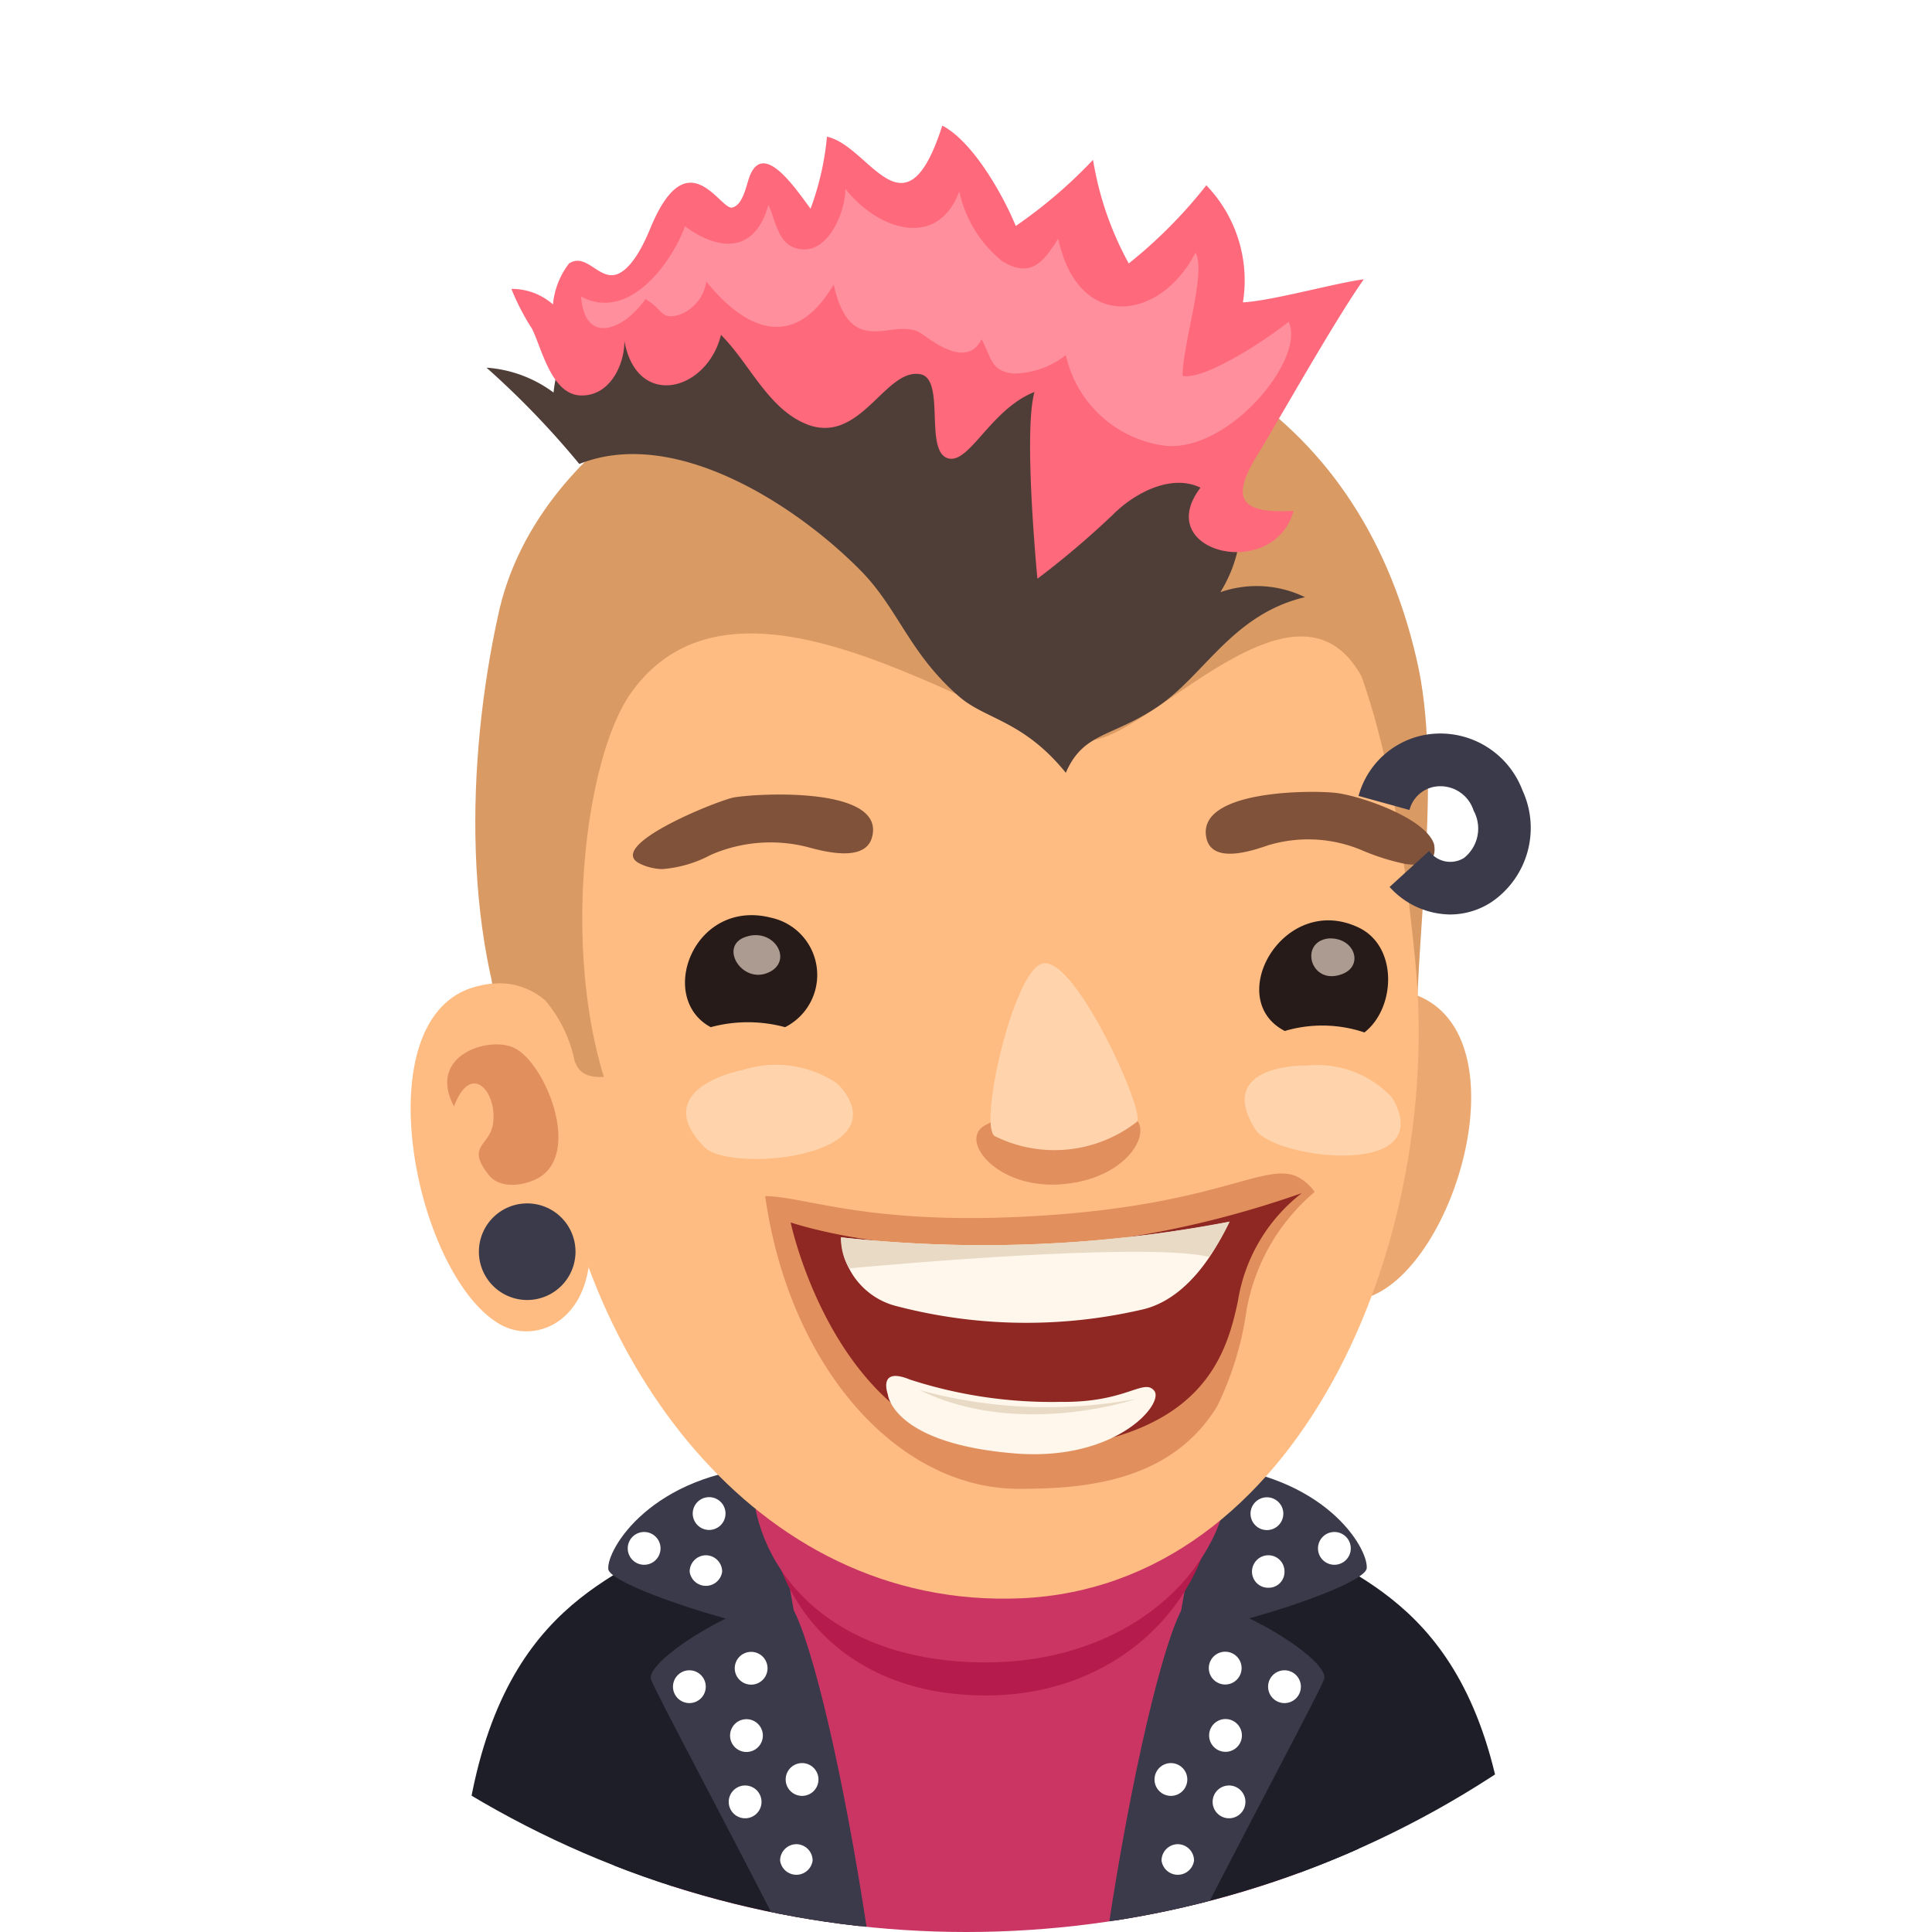 <svg xmlns="http://www.w3.org/2000/svg" xmlns:xlink="http://www.w3.org/1999/xlink" viewBox="0 0 66 66"><defs><style>.cls-1{fill:none;}.cls-2{clip-path:url(#clip-path);}.cls-3{fill:#fff;}.cls-4{fill:#1e1e29;}.cls-5{fill:#ca3564;}.cls-6{fill:#3a3a4a;}.cls-7{fill:#b51b4c;}.cls-8{fill:#eba971;}.cls-9{fill:#d99a64;}.cls-10{fill:#ffbc82;}.cls-11{fill:#b54d26;opacity:0.4;}.cls-12{fill:#261b18;}.cls-13{fill:#ffd4ad;}.cls-14{fill:#e6d2c3;opacity:0.7;}.cls-15{fill:#80523a;}.cls-16{fill:#8f2722;}.cls-17{fill:#fff7eb;}.cls-18{fill:#e8dac5;}.cls-19{fill:#4f3e38;}.cls-20{fill:#ff697c;}.cls-21{fill:#ff8f9d;}</style><clipPath id="clip-path" transform="translate(0.01)"><circle class="cls-1" cx="33" cy="33" r="33"/></clipPath></defs><g id="Layer_2" data-name="Layer 2"><g id="avatars"><g class="cls-2"><rect class="cls-3" width="66" height="66"/><path class="cls-4" d="M15.66,66H23l-.49-13.1C19.92,54.41,15.8,56.06,15.66,66Z" transform="translate(0.01)"/><path class="cls-4" d="M44.77,52.9,44.28,66h7.38C51.52,56.06,47.4,54.41,44.77,52.9Z" transform="translate(0.01)"/><path class="cls-5" d="M41.46,51.28c-4.9-2.63-12-1.73-15.28.39C21.37,54.79,22,58.14,23.11,66h21C45.35,58.85,46.2,53.82,41.46,51.28Z" transform="translate(0.01)"/><path class="cls-4" d="M21.46,53.51A120.12,120.12,0,0,0,21,66H29.4a150.75,150.75,0,0,0-3.61-15.17S21.87,52.43,21.46,53.51Z" transform="translate(0.01)"/><path class="cls-6" d="M20.77,53.6c.05.67,6.61,2.63,6.45,2s-.91-5.51-.91-5.51C22.23,50.34,20.71,52.94,20.77,53.6Z" transform="translate(0.01)"/><path class="cls-6" d="M22.23,57.37c.15.43,2.34,4.5,4.45,8.63h2.94c-.82-5.44-1.9-9.94-2.57-11.09C26.54,54,22,56.6,22.23,57.37Z" transform="translate(0.01)"/><path class="cls-3" d="M21.92,52.34a.56.56,0,0,0,0,1.11.56.56,0,1,0,0-1.11Z" transform="translate(0.01)"/><path class="cls-3" d="M24.14,51.15a.56.56,0,0,0,0,1.11.56.56,0,1,0,0-1.11Z" transform="translate(0.01)"/><path class="cls-3" d="M24.1,53.13a.56.56,0,0,0-.55.56.56.56,0,0,0,1.11,0A.56.56,0,0,0,24.1,53.13Z" transform="translate(0.01)"/><path class="cls-3" d="M23.55,57.06a.56.56,0,1,0,.55.56A.56.56,0,0,0,23.55,57.06Z" transform="translate(0.01)"/><path class="cls-3" d="M25.65,56.43a.56.56,0,1,0,.56.55A.56.56,0,0,0,25.65,56.43Z" transform="translate(0.01)"/><path class="cls-3" d="M25.49,58.73a.56.56,0,1,0,.56.55A.56.56,0,0,0,25.49,58.73Z" transform="translate(0.01)"/><path class="cls-3" d="M25.37,61a.56.56,0,0,0,0,1.11.56.56,0,1,0,0-1.11Z" transform="translate(0.01)"/><path class="cls-3" d="M27.2,63a.56.56,0,0,0-.56.56.56.56,0,0,0,1.11,0A.56.56,0,0,0,27.2,63Z" transform="translate(0.01)"/><path class="cls-3" d="M27.4,60.23a.56.56,0,1,0,.55.56A.56.56,0,0,0,27.4,60.23Z" transform="translate(0.01)"/><path class="cls-4" d="M46,53.51c-.41-1.08-4.35-2.68-4.35-2.68A153.66,153.66,0,0,0,38,66h8.37A120.12,120.12,0,0,0,46,53.51Z" transform="translate(0.01)"/><path class="cls-6" d="M41.14,50.06s-.74,4.85-.91,5.51,6.4-1.3,6.45-2S45.22,50.34,41.14,50.06Z" transform="translate(0.01)"/><path class="cls-6" d="M40.4,54.91c-.67,1.15-1.75,5.65-2.57,11.09h2.94c2.11-4.13,4.3-8.2,4.45-8.63C45.5,56.6,40.91,54,40.4,54.91Z" transform="translate(0.01)"/><path class="cls-3" d="M45.5,52.34a.56.56,0,0,0,0,1.11.56.56,0,1,0,0-1.11Z" transform="translate(0.01)"/><path class="cls-3" d="M43.28,51.15a.56.56,0,1,0,.55.56A.56.56,0,0,0,43.28,51.15Z" transform="translate(0.01)"/><path class="cls-3" d="M43.32,53.13a.56.56,0,0,0-.56.56.55.55,0,0,0,.56.55.54.54,0,0,0,.55-.55A.55.55,0,0,0,43.32,53.13Z" transform="translate(0.01)"/><path class="cls-3" d="M43.87,57.06a.56.56,0,1,0,.56.56A.56.56,0,0,0,43.87,57.06Z" transform="translate(0.01)"/><path class="cls-3" d="M41.77,56.43a.56.56,0,0,0,0,1.11.56.56,0,1,0,0-1.11Z" transform="translate(0.01)"/><path class="cls-3" d="M41.93,58.73a.56.56,0,1,0,0,1.11.56.56,0,0,0,0-1.11Z" transform="translate(0.01)"/><path class="cls-3" d="M42.05,61a.56.56,0,1,0,0,1.11.56.56,0,0,0,0-1.11Z" transform="translate(0.01)"/><path class="cls-3" d="M40.22,63a.56.56,0,0,0-.55.56.56.56,0,0,0,1.11,0A.56.56,0,0,0,40.22,63Z" transform="translate(0.01)"/><path class="cls-3" d="M40,60.23a.56.56,0,1,0,.55.56A.56.56,0,0,0,40,60.23Z" transform="translate(0.01)"/><path class="cls-7" d="M32.89,44.81c-9.07,0-9,13.11.78,13.11C42.86,57.92,45.52,44.81,32.89,44.81Z" transform="translate(0.01)"/><path class="cls-5" d="M32.83,44.37c-9.68,0-9.66,12.42.83,12.42C43.47,56.79,46.3,44.37,32.83,44.37Z" transform="translate(0.01)"/><path class="cls-8" d="M48.39,34c-1.74-.67-2.84.43-3.41,2.59-.22.86-.86,5.45-.43,6.3l.06.11c.49,1.25,1.21,1.66,2.16,1.3C49.74,43.21,52,35.42,48.39,34Z" transform="translate(0.01)"/><path class="cls-9" d="M17,21.05C15.94,25.9,15.71,32.35,18,37c1.23,2.43,4.14.81,6.2.3,2.53-.63,5.07-1.2,7.62-1.76,4.18-.92,8.77,0,13,.4,3.32.32,3.57,1.87,3.57-.83,0-3.35.86-8.88,0-12.56C44.3,4.65,19.44,9.36,17,21.05Z" transform="translate(0.01)"/><path class="cls-10" d="M31.46,15.09C19.6,16.7,17.73,27.55,18.88,38.18c.87,8,6.75,16.82,16,16.42,9.41-.42,14.41-12,13.46-21.74C47.29,22.22,45,13.25,31.46,15.09Z" transform="translate(0.01)"/><path class="cls-10" d="M16.26,33.7c-3.89,1-2.12,9.82.79,11.53,1.16.68,2.95,0,3.09-2.33.67-1.07.3-4-.36-6.53C19.25,34.31,18.13,33.21,16.26,33.7Z" transform="translate(0.01)"/><path class="cls-11" d="M17.56,35.8c-.85-.42-3,.24-2.06,2,.57-1.56,1.5-.5,1.33.61-.12.74-.93.73-.15,1.72.41.53,1.29.36,1.74.09C19.85,39.34,18.61,36.31,17.56,35.8Z" transform="translate(0.01)"/><path class="cls-12" d="M26.33,31.35c-2.64-.67-3.92,2.74-2.06,3.74a4.86,4.86,0,0,1,2.54,0A2,2,0,0,0,26.33,31.35Z" transform="translate(0.01)"/><path class="cls-11" d="M36.2,38.46c-1.24,0-1.74-.5-2.59,0s.42,2.15,2.6,2,3.08-1.64,2.62-2.19S37.56,38.42,36.2,38.46Z" transform="translate(0.01)"/><path class="cls-13" d="M35.63,32.91c-1,.16-2.22,5.52-1.66,5.9a4.58,4.58,0,0,0,4.86-.49C39.12,38,36.76,32.73,35.63,32.91Z" transform="translate(0.01)"/><path class="cls-12" d="M46.39,31.68c-2.56-1.2-4.62,2.45-2.51,3.54a4.51,4.51,0,0,1,2.72.05C47.67,34.44,47.76,32.32,46.39,31.68Z" transform="translate(0.01)"/><path class="cls-14" d="M25.48,32c-1,.31-.08,1.75.88,1.16C27.05,32.71,26.38,31.7,25.48,32Z" transform="translate(0.01)"/><path class="cls-14" d="M45.36,32.06c-1,.13-.6,1.62.47,1.22C46.6,33,46.27,32,45.36,32.06Z" transform="translate(0.01)"/><path class="cls-15" d="M25.07,27.24c-.55.1-4.43,1.65-3.23,2.26a1.86,1.86,0,0,0,.77.19,4.22,4.22,0,0,0,1.67-.49,5.11,5.11,0,0,1,3.27-.27c.59.16,2,.54,2.23-.33C30.25,26.86,25.89,27.1,25.07,27.24Z" transform="translate(0.01)"/><path class="cls-15" d="M45.65,27.09c-.77-.1-4.86-.13-4.44,1.57.22.85,1.54.41,2.09.22a4.72,4.72,0,0,1,3.27.19,7.73,7.73,0,0,0,1.41.44c.6.09,1.12,0,1-.67C48.69,27.94,46.46,27.19,45.65,27.09Z" transform="translate(0.01)"/><path class="cls-13" d="M47.52,37.47a3.49,3.49,0,0,0-2.88-1.07c-1.23,0-2.87.44-1.76,2.19.59.93,5.49,1.61,4.91-.54A1.72,1.72,0,0,0,47.52,37.47Z" transform="translate(0.01)"/><path class="cls-13" d="M28.57,37a3.74,3.74,0,0,0-3.2-.45c-1.26.27-2.84,1.09-1.31,2.64.81.83,6,.42,4.92-1.66A2,2,0,0,0,28.57,37Z" transform="translate(0.01)"/><path class="cls-11" d="M35.39,41.54c-5.7.34-7.84-.66-9.26-.68.82,5.83,4.52,10,8.66,10,2.17,0,5.18-.2,6.78-2.82a10.89,10.89,0,0,0,1-3.26,6.84,6.84,0,0,1,2.33-4.06,1.57,1.57,0,0,0-.38-.39C43.39,39.47,42,41.15,35.39,41.54Z" transform="translate(0.01)"/><path class="cls-16" d="M27,41.76s1.71,8.16,8.16,7.79c5.82-.33,6.71-3.14,7.12-5.11a5.82,5.82,0,0,1,2.18-3.68C34.34,44.31,27,41.76,27,41.76Z" transform="translate(0.01)"/><path class="cls-17" d="M28.72,42.27a2.51,2.51,0,0,0,1.94,2.36,17.51,17.51,0,0,0,8.29.12c2-.41,3-3,3-3A44.68,44.68,0,0,1,28.72,42.27Z" transform="translate(0.01)"/><path class="cls-17" d="M36.23,47.89a15.69,15.69,0,0,1-5.15-.76c-.85-.35-.89.1-.76.51,0,0,.16,1.64,4.21,2,3.55.34,5.25-1.69,4.89-2.13S38.47,47.92,36.23,47.89Z" transform="translate(0.01)"/><path class="cls-18" d="M28.72,42.27A2,2,0,0,0,29,43.33s10-.95,12.3-.39A8.6,8.6,0,0,0,42,41.73,44.44,44.44,0,0,1,28.72,42.27Z" transform="translate(0.01)"/><path class="cls-18" d="M31.41,47.49c3.4,1.66,7.39.3,7.39.3A16.55,16.55,0,0,1,31.41,47.49Z" transform="translate(0.01)"/><path class="cls-9" d="M32.62,13C23,12.93,16.16,19.84,16.8,33.6a2.42,2.42,0,0,1,1.82.58,4.63,4.63,0,0,1,1,2.07c.1.22.22.58,1,.54-1.43-4.62-.61-11.11,1-13.22,3.9-5.23,12.66,1.84,15.56,1.73,2.19-.08,7.46-6.66,9.55-1.72C48.09,27,48.05,13.14,32.62,13Z" transform="translate(0.01)"/><path class="cls-6" d="M18,41.11a1.65,1.65,0,1,0,1.65,1.65A1.65,1.65,0,0,0,18,41.11Z" transform="translate(0.01)"/><path class="cls-19" d="M41.68,20.23c2.24-3.62-1.22-8.52-4.19-10.48C33,6.78,25.27,6,20.9,9.67a5.67,5.67,0,0,0-2,3.74,4.34,4.34,0,0,0-2.29-.85,29.55,29.55,0,0,1,3.17,3.29c3.29-1.31,7.47,1.46,9.62,3.65,1.28,1.3,1.65,2.82,3.36,4.3.9.78,2.19.81,3.64,2.6C37,25,38,25.19,39.57,24.12s2.54-3.14,5-3.72A3.78,3.78,0,0,0,41.68,20.23Z" transform="translate(0.01)"/><path class="cls-20" d="M46.58,9.54c-1.07.15-3.11.73-4.13.79a4.69,4.69,0,0,0-1.25-4A16.36,16.36,0,0,1,38.55,9a11,11,0,0,1-1.22-3.54,16.54,16.54,0,0,1-2.64,2.26c-.41-1-1.43-2.86-2.51-3.43-1.28,4-2.47.69-3.94.38a9.58,9.58,0,0,1-.56,2.46c-.54-.73-1.57-2.25-2.05-1.18C25.5,6.2,25.41,7,25,7.09s-1.52-2.37-2.79.7c-.19.47-.65,1.48-1.22,1.6S20,8.63,19.43,9a2.69,2.69,0,0,0-.55,1.4,2.11,2.11,0,0,0-1.42-.53,8.09,8.09,0,0,0,.71,1.37c.34.7.67,2.26,1.68,2.27s1.48-1.1,1.47-1.87c.42,2.35,2.82,1.74,3.3-.2,1,1,1.63,2.58,3,3.08,1.8.63,2.64-2,3.84-1.73.81.21.13,2.54.87,2.85s1.47-1.65,3-2.25c-.39,1.36.1,6.38.1,6.38A29.77,29.77,0,0,0,38,17.59c.73-.74,2-1.42,3-.93-1.69,2.22,2.51,3.22,3.18.79-2,.12-2.09-.54-1.18-2C43.83,14.08,45.6,10.93,46.58,9.54Z" transform="translate(0.01)"/><path class="cls-21" d="M40.39,12.84c0-1.1.82-3.54.44-4.21-1.19,2.33-4,2.73-4.69-.48-.5.8-.94,1.38-1.93.76a4.22,4.22,0,0,1-1.45-2.37c-.75,2-2.79,1.31-3.89-.09,0,.75-.53,2.08-1.41,2.07S26.52,7.6,26.24,7c-.47,1.68-1.71,1.57-2.85.73C22.93,9,21.46,11,19.84,10.13c.13,1.68,1.45,1.15,2.2.09.61.34.49.71,1.14.54a1.44,1.44,0,0,0,.94-1.14c1.34,1.66,3,2.39,4.35.1.6,2.69,2.1,1,3.05,1.71.54.4,1.56,1.07,2,.16.35.63.3,1.07,1.07,1.17a2.91,2.91,0,0,0,1.81-.63,4,4,0,0,0,3.41,3.1c2.2.2,4.8-3,4.2-4.24C43.4,11.5,41.17,13,40.39,12.84Z" transform="translate(0.01)"/><path class="cls-6" d="M49.08,25.06a2.89,2.89,0,0,0-2.68,2.13l1.74.48a1.08,1.08,0,0,1,1-.81,1.19,1.19,0,0,1,1.19.83A1.28,1.28,0,0,1,50,29.31a.89.89,0,0,1-1.19-.24L47.46,30.3a2.83,2.83,0,0,0,2.06.94,2.59,2.59,0,0,0,1.4-.41A3.06,3.06,0,0,0,52,27,3,3,0,0,0,49.08,25.06Z" transform="translate(0.01)"/></g></g></g></svg>